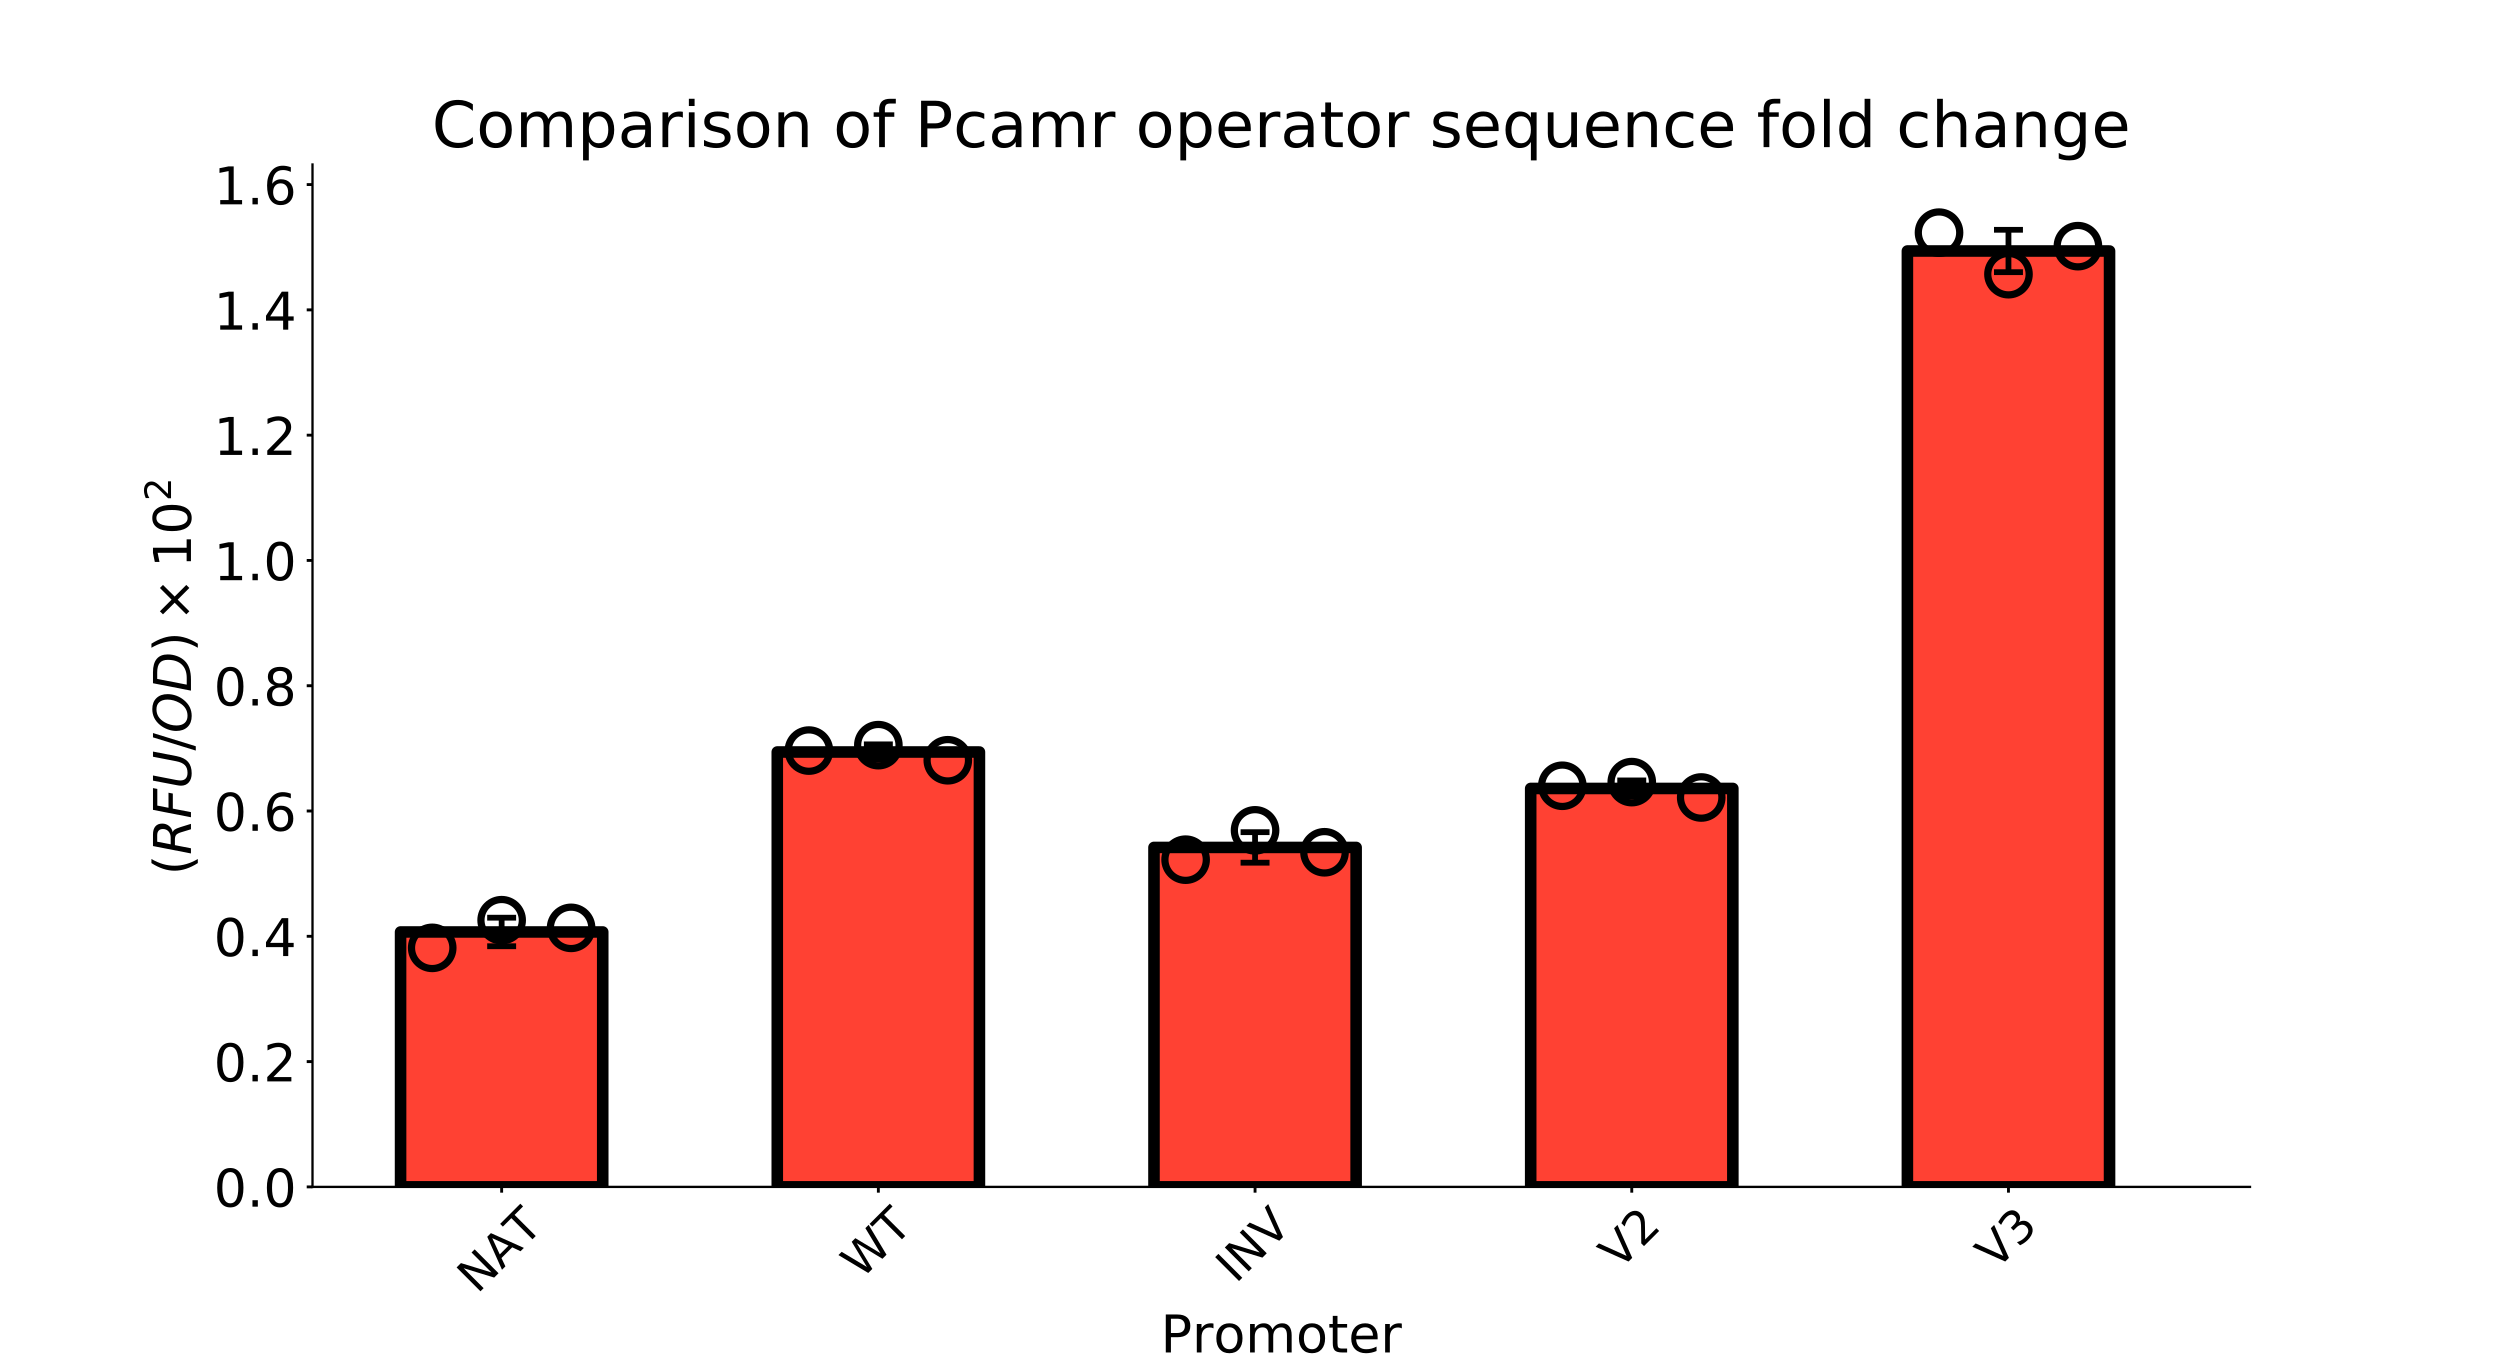 <?xml version="1.0" encoding="utf-8" standalone="no"?>
<!DOCTYPE svg PUBLIC "-//W3C//DTD SVG 1.1//EN"
  "http://www.w3.org/Graphics/SVG/1.1/DTD/svg11.dtd">
<!-- Created with matplotlib (https://matplotlib.org/) -->
<svg height="473.76pt" version="1.1" viewBox="0 0 864 473.76" width="864pt" xmlns="http://www.w3.org/2000/svg" xmlns:xlink="http://www.w3.org/1999/xlink">
 <defs>
  <style type="text/css">
*{stroke-linecap:butt;stroke-linejoin:round;}
  </style>
 </defs>
 <g id="figure_1">
  <g id="patch_1">
   <path d="M 0 473.76 
L 864 473.76 
L 864 0 
L 0 0 
z
" style="fill:#ffffff;"/>
  </g>
  <g id="axes_1">
   <g id="patch_2">
    <path d="M 108 410.185 
L 777.6 410.185 
L 777.6 56.851 
L 108 56.851 
z
" style="fill:#ffffff;"/>
   </g>
   <g id="patch_3">
    <path clip-path="url(#p46f2cbcd52)" d="M 138.436 410.185 
L 208.303 410.185 
L 208.303 322.09 
L 138.436 322.09 
z
" style="fill:#ff4133;stroke:#000000;stroke-linejoin:miter;stroke-width:4;"/>
   </g>
   <g id="patch_4">
    <path clip-path="url(#p46f2cbcd52)" d="M 268.626 410.185 
L 338.492 410.185 
L 338.492 259.891 
L 268.626 259.891 
z
" style="fill:#ff4133;stroke:#000000;stroke-linejoin:miter;stroke-width:4;"/>
   </g>
   <g id="patch_5">
    <path clip-path="url(#p46f2cbcd52)" d="M 398.815 410.185 
L 468.682 410.185 
L 468.682 292.872 
L 398.815 292.872 
z
" style="fill:#ff4133;stroke:#000000;stroke-linejoin:miter;stroke-width:4;"/>
   </g>
   <g id="patch_6">
    <path clip-path="url(#p46f2cbcd52)" d="M 529.004 410.185 
L 598.871 410.185 
L 598.871 272.49 
L 529.004 272.49 
z
" style="fill:#ff4133;stroke:#000000;stroke-linejoin:miter;stroke-width:4;"/>
   </g>
   <g id="patch_7">
    <path clip-path="url(#p46f2cbcd52)" d="M 659.193 410.185 
L 729.06 410.185 
L 729.06 86.745 
L 659.193 86.745 
z
" style="fill:#ff4133;stroke:#000000;stroke-linejoin:miter;stroke-width:4;"/>
   </g>
   <g id="LineCollection_1">
    <path clip-path="url(#p46f2cbcd52)" d="M 173.37 327.026 
L 173.37 317.155 
" style="fill:none;stroke:#000000;stroke-width:2;"/>
   </g>
   <g id="LineCollection_2">
    <path clip-path="url(#p46f2cbcd52)" d="M 303.559 262.536 
L 303.559 257.247 
" style="fill:none;stroke:#000000;stroke-width:2;"/>
   </g>
   <g id="LineCollection_3">
    <path clip-path="url(#p46f2cbcd52)" d="M 433.748 298.145 
L 433.748 287.599 
" style="fill:none;stroke:#000000;stroke-width:2;"/>
   </g>
   <g id="LineCollection_4">
    <path clip-path="url(#p46f2cbcd52)" d="M 563.937 275.266 
L 563.937 269.715 
" style="fill:none;stroke:#000000;stroke-width:2;"/>
   </g>
   <g id="LineCollection_5">
    <path clip-path="url(#p46f2cbcd52)" d="M 694.127 94.069 
L 694.127 79.421 
" style="fill:none;stroke:#000000;stroke-width:2;"/>
   </g>
   <g id="line2d_1">
    <defs>
     <path d="M 5 0 
L -5 -0 
" id="me818572c38" style="stroke:#000000;stroke-width:2;"/>
    </defs>
    <g clip-path="url(#p46f2cbcd52)">
     <use style="stroke:#000000;stroke-width:2;" x="173.37" xlink:href="#me818572c38" y="327.026"/>
    </g>
   </g>
   <g id="line2d_2">
    <g clip-path="url(#p46f2cbcd52)">
     <use style="stroke:#000000;stroke-width:2;" x="173.37" xlink:href="#me818572c38" y="317.155"/>
    </g>
   </g>
   <g id="line2d_3">
    <g clip-path="url(#p46f2cbcd52)">
     <use style="stroke:#000000;stroke-width:2;" x="303.559" xlink:href="#me818572c38" y="262.536"/>
    </g>
   </g>
   <g id="line2d_4">
    <g clip-path="url(#p46f2cbcd52)">
     <use style="stroke:#000000;stroke-width:2;" x="303.559" xlink:href="#me818572c38" y="257.247"/>
    </g>
   </g>
   <g id="line2d_5">
    <g clip-path="url(#p46f2cbcd52)">
     <use style="stroke:#000000;stroke-width:2;" x="433.748" xlink:href="#me818572c38" y="298.145"/>
    </g>
   </g>
   <g id="line2d_6">
    <g clip-path="url(#p46f2cbcd52)">
     <use style="stroke:#000000;stroke-width:2;" x="433.748" xlink:href="#me818572c38" y="287.599"/>
    </g>
   </g>
   <g id="line2d_7">
    <g clip-path="url(#p46f2cbcd52)">
     <use style="stroke:#000000;stroke-width:2;" x="563.937" xlink:href="#me818572c38" y="275.266"/>
    </g>
   </g>
   <g id="line2d_8">
    <g clip-path="url(#p46f2cbcd52)">
     <use style="stroke:#000000;stroke-width:2;" x="563.937" xlink:href="#me818572c38" y="269.715"/>
    </g>
   </g>
   <g id="line2d_9">
    <g clip-path="url(#p46f2cbcd52)">
     <use style="stroke:#000000;stroke-width:2;" x="694.127" xlink:href="#me818572c38" y="94.069"/>
    </g>
   </g>
   <g id="line2d_10">
    <g clip-path="url(#p46f2cbcd52)">
     <use style="stroke:#000000;stroke-width:2;" x="694.127" xlink:href="#me818572c38" y="79.421"/>
    </g>
   </g>
   <g id="PathCollection_1">
    <path clip-path="url(#p46f2cbcd52)" d="M 149.37 334.738 
C 151.268 334.738 153.089 333.984 154.431 332.642 
C 155.773 331.3 156.527 329.479 156.527 327.581 
C 156.527 325.683 155.773 323.862 154.431 322.52 
C 153.089 321.177 151.268 320.423 149.37 320.423 
C 147.472 320.423 145.651 321.177 144.309 322.52 
C 142.966 323.862 142.212 325.683 142.212 327.581 
C 142.212 329.479 142.966 331.3 144.309 332.642 
C 145.651 333.984 147.472 334.738 149.37 334.738 
z
" style="fill:none;stroke:#000000;stroke-width:2.5;"/>
   </g>
   <g id="PathCollection_2">
    <path clip-path="url(#p46f2cbcd52)" d="M 173.37 325.179 
C 175.268 325.179 177.089 324.425 178.431 323.083 
C 179.773 321.741 180.527 319.92 180.527 318.022 
C 180.527 316.123 179.773 314.303 178.431 312.96 
C 177.089 311.618 175.268 310.864 173.37 310.864 
C 171.472 310.864 169.651 311.618 168.309 312.96 
C 166.966 314.303 166.212 316.123 166.212 318.022 
C 166.212 319.92 166.966 321.741 168.309 323.083 
C 169.651 324.425 171.472 325.179 173.37 325.179 
z
" style="fill:none;stroke:#000000;stroke-width:2.5;"/>
   </g>
   <g id="PathCollection_3">
    <path clip-path="url(#p46f2cbcd52)" d="M 197.37 327.827 
C 199.268 327.827 201.089 327.072 202.431 325.73 
C 203.773 324.388 204.527 322.567 204.527 320.669 
C 204.527 318.771 203.773 316.95 202.431 315.608 
C 201.089 314.266 199.268 313.511 197.37 313.511 
C 195.472 313.511 193.651 314.266 192.309 315.608 
C 190.966 316.95 190.212 318.771 190.212 320.669 
C 190.212 322.567 190.966 324.388 192.309 325.73 
C 193.651 327.072 195.472 327.827 197.37 327.827 
z
" style="fill:none;stroke:#000000;stroke-width:2.5;"/>
   </g>
   <g id="PathCollection_4">
    <path clip-path="url(#p46f2cbcd52)" d="M 279.559 266.559 
C 281.457 266.559 283.278 265.805 284.62 264.463 
C 285.962 263.121 286.717 261.3 286.717 259.402 
C 286.717 257.504 285.962 255.683 284.62 254.341 
C 283.278 252.998 281.457 252.244 279.559 252.244 
C 277.661 252.244 275.84 252.998 274.498 254.341 
C 273.156 255.683 272.401 257.504 272.401 259.402 
C 272.401 261.3 273.156 263.121 274.498 264.463 
C 275.84 265.805 277.661 266.559 279.559 266.559 
z
" style="fill:none;stroke:#000000;stroke-width:2.5;"/>
   </g>
   <g id="PathCollection_5">
    <path clip-path="url(#p46f2cbcd52)" d="M 303.559 264.683 
C 305.457 264.683 307.278 263.929 308.62 262.587 
C 309.962 261.245 310.717 259.424 310.717 257.526 
C 310.717 255.627 309.962 253.807 308.62 252.464 
C 307.278 251.122 305.457 250.368 303.559 250.368 
C 301.661 250.368 299.84 251.122 298.498 252.464 
C 297.156 253.807 296.401 255.627 296.401 257.526 
C 296.401 259.424 297.156 261.245 298.498 262.587 
C 299.84 263.929 301.661 264.683 303.559 264.683 
z
" style="fill:none;stroke:#000000;stroke-width:2.5;"/>
   </g>
   <g id="PathCollection_6">
    <path clip-path="url(#p46f2cbcd52)" d="M 327.559 269.905 
C 329.457 269.905 331.278 269.15 332.62 267.808 
C 333.962 266.466 334.717 264.645 334.717 262.747 
C 334.717 260.849 333.962 259.028 332.62 257.686 
C 331.278 256.343 329.457 255.589 327.559 255.589 
C 325.661 255.589 323.84 256.343 322.498 257.686 
C 321.156 259.028 320.401 260.849 320.401 262.747 
C 320.401 264.645 321.156 266.466 322.498 267.808 
C 323.84 269.15 325.661 269.905 327.559 269.905 
z
" style="fill:none;stroke:#000000;stroke-width:2.5;"/>
   </g>
   <g id="PathCollection_7">
    <path clip-path="url(#p46f2cbcd52)" d="M 409.748 304.263 
C 411.646 304.263 413.467 303.509 414.809 302.167 
C 416.152 300.824 416.906 299.004 416.906 297.105 
C 416.906 295.207 416.152 293.386 414.809 292.044 
C 413.467 290.702 411.646 289.948 409.748 289.948 
C 407.85 289.948 406.029 290.702 404.687 292.044 
C 403.345 293.386 402.591 295.207 402.591 297.105 
C 402.591 299.004 403.345 300.824 404.687 302.167 
C 406.029 303.509 407.85 304.263 409.748 304.263 
z
" style="fill:none;stroke:#000000;stroke-width:2.5;"/>
   </g>
   <g id="PathCollection_8">
    <path clip-path="url(#p46f2cbcd52)" d="M 433.748 294.123 
C 435.646 294.123 437.467 293.369 438.809 292.027 
C 440.152 290.684 440.906 288.864 440.906 286.965 
C 440.906 285.067 440.152 283.247 438.809 281.904 
C 437.467 280.562 435.646 279.808 433.748 279.808 
C 431.85 279.808 430.029 280.562 428.687 281.904 
C 427.345 283.247 426.591 285.067 426.591 286.965 
C 426.591 288.864 427.345 290.684 428.687 292.027 
C 430.029 293.369 431.85 294.123 433.748 294.123 
z
" style="fill:none;stroke:#000000;stroke-width:2.5;"/>
   </g>
   <g id="PathCollection_9">
    <path clip-path="url(#p46f2cbcd52)" d="M 457.748 301.703 
C 459.646 301.703 461.467 300.948 462.809 299.606 
C 464.152 298.264 464.906 296.443 464.906 294.545 
C 464.906 292.647 464.152 290.826 462.809 289.484 
C 461.467 288.142 459.646 287.387 457.748 287.387 
C 455.85 287.387 454.029 288.142 452.687 289.484 
C 451.345 290.826 450.591 292.647 450.591 294.545 
C 450.591 296.443 451.345 298.264 452.687 299.606 
C 454.029 300.948 455.85 301.703 457.748 301.703 
z
" style="fill:none;stroke:#000000;stroke-width:2.5;"/>
   </g>
   <g id="PathCollection_10">
    <path clip-path="url(#p46f2cbcd52)" d="M 539.937 278.718 
C 541.836 278.718 543.656 277.963 544.999 276.621 
C 546.341 275.279 547.095 273.458 547.095 271.56 
C 547.095 269.662 546.341 267.841 544.999 266.499 
C 543.656 265.157 541.836 264.402 539.937 264.402 
C 538.039 264.402 536.218 265.157 534.876 266.499 
C 533.534 267.841 532.78 269.662 532.78 271.56 
C 532.78 273.458 533.534 275.279 534.876 276.621 
C 536.218 277.963 538.039 278.718 539.937 278.718 
z
" style="fill:none;stroke:#000000;stroke-width:2.5;"/>
   </g>
   <g id="PathCollection_11">
    <path clip-path="url(#p46f2cbcd52)" d="M 563.937 277.457 
C 565.836 277.457 567.656 276.703 568.999 275.361 
C 570.341 274.018 571.095 272.198 571.095 270.299 
C 571.095 268.401 570.341 266.58 568.999 265.238 
C 567.656 263.896 565.836 263.142 563.937 263.142 
C 562.039 263.142 560.218 263.896 558.876 265.238 
C 557.534 266.58 556.78 268.401 556.78 270.299 
C 556.78 272.198 557.534 274.018 558.876 275.361 
C 560.218 276.703 562.039 277.457 563.937 277.457 
z
" style="fill:none;stroke:#000000;stroke-width:2.5;"/>
   </g>
   <g id="PathCollection_12">
    <path clip-path="url(#p46f2cbcd52)" d="M 587.937 282.769 
C 589.836 282.769 591.656 282.015 592.999 280.673 
C 594.341 279.331 595.095 277.51 595.095 275.612 
C 595.095 273.713 594.341 271.893 592.999 270.55 
C 591.656 269.208 589.836 268.454 587.937 268.454 
C 586.039 268.454 584.218 269.208 582.876 270.55 
C 581.534 271.893 580.78 273.713 580.78 275.612 
C 580.78 277.51 581.534 279.331 582.876 280.673 
C 584.218 282.015 586.039 282.769 587.937 282.769 
z
" style="fill:none;stroke:#000000;stroke-width:2.5;"/>
   </g>
   <g id="PathCollection_13">
    <path clip-path="url(#p46f2cbcd52)" d="M 670.127 87.56 
C 672.025 87.56 673.845 86.806 675.188 85.464 
C 676.53 84.121 677.284 82.301 677.284 80.402 
C 677.284 78.504 676.53 76.683 675.188 75.341 
C 673.845 73.999 672.025 73.245 670.127 73.245 
C 668.228 73.245 666.408 73.999 665.065 75.341 
C 663.723 76.683 662.969 78.504 662.969 80.402 
C 662.969 82.301 663.723 84.121 665.065 85.464 
C 666.408 86.806 668.228 87.56 670.127 87.56 
z
" style="fill:none;stroke:#000000;stroke-width:2.5;"/>
   </g>
   <g id="PathCollection_14">
    <path clip-path="url(#p46f2cbcd52)" d="M 694.127 101.918 
C 696.025 101.918 697.845 101.164 699.188 99.822 
C 700.53 98.479 701.284 96.659 701.284 94.76 
C 701.284 92.862 700.53 91.042 699.188 89.699 
C 697.845 88.357 696.025 87.603 694.127 87.603 
C 692.228 87.603 690.408 88.357 689.065 89.699 
C 687.723 91.042 686.969 92.862 686.969 94.76 
C 686.969 96.659 687.723 98.479 689.065 99.822 
C 690.408 101.164 692.228 101.918 694.127 101.918 
z
" style="fill:none;stroke:#000000;stroke-width:2.5;"/>
   </g>
   <g id="PathCollection_15">
    <path clip-path="url(#p46f2cbcd52)" d="M 718.127 92.23 
C 720.025 92.23 721.845 91.476 723.188 90.133 
C 724.53 88.791 725.284 86.97 725.284 85.072 
C 725.284 83.174 724.53 81.353 723.188 80.011 
C 721.845 78.669 720.025 77.915 718.127 77.915 
C 716.228 77.915 714.408 78.669 713.065 80.011 
C 711.723 81.353 710.969 83.174 710.969 85.072 
C 710.969 86.97 711.723 88.791 713.065 90.133 
C 714.408 91.476 716.228 92.23 718.127 92.23 
z
" style="fill:none;stroke:#000000;stroke-width:2.5;"/>
   </g>
   <g id="matplotlib.axis_1">
    <g id="xtick_1">
     <g id="line2d_11">
      <defs>
       <path d="M 0 0 
L 0 2 
" id="m37ded2d9e0" style="stroke:#000000;"/>
      </defs>
      <g>
       <use style="stroke:#000000;" x="173.37" xlink:href="#m37ded2d9e0" y="410.185"/>
      </g>
     </g>
     <g id="text_1">
      <!-- NAT -->
      <defs>
       <path d="M 9.812 72.906 
L 23.094 72.906 
L 55.422 11.922 
L 55.422 72.906 
L 64.984 72.906 
L 64.984 0 
L 51.703 0 
L 19.391 60.984 
L 19.391 0 
L 9.812 0 
z
" id="DejaVuSans-78"/>
       <path d="M 34.188 63.188 
L 20.797 26.906 
L 47.609 26.906 
z
M 28.609 72.906 
L 39.797 72.906 
L 67.578 0 
L 57.328 0 
L 50.688 18.703 
L 17.828 18.703 
L 11.188 0 
L 0.781 0 
z
" id="DejaVuSans-65"/>
       <path d="M -0.297 72.906 
L 61.375 72.906 
L 61.375 64.594 
L 35.5 64.594 
L 35.5 0 
L 25.594 0 
L 25.594 64.594 
L -0.297 64.594 
z
" id="DejaVuSans-84"/>
      </defs>
      <g transform="translate(164.941 447.383)rotate(-45)scale(0.16 -0.16)">
       <use xlink:href="#DejaVuSans-78"/>
       <use x="74.805" xlink:href="#DejaVuSans-65"/>
       <use x="143.104" xlink:href="#DejaVuSans-84"/>
      </g>
     </g>
    </g>
    <g id="xtick_2">
     <g id="line2d_12">
      <g>
       <use style="stroke:#000000;" x="303.559" xlink:href="#m37ded2d9e0" y="410.185"/>
      </g>
     </g>
     <g id="text_2">
      <!-- WT -->
      <defs>
       <path d="M 3.328 72.906 
L 13.281 72.906 
L 28.609 11.281 
L 43.891 72.906 
L 54.984 72.906 
L 70.312 11.281 
L 85.594 72.906 
L 95.609 72.906 
L 77.297 0 
L 64.891 0 
L 49.516 63.281 
L 33.984 0 
L 21.578 0 
z
" id="DejaVuSans-87"/>
      </defs>
      <g transform="translate(297.633 442.378)rotate(-45)scale(0.16 -0.16)">
       <use xlink:href="#DejaVuSans-87"/>
       <use x="98.877" xlink:href="#DejaVuSans-84"/>
      </g>
     </g>
    </g>
    <g id="xtick_3">
     <g id="line2d_13">
      <g>
       <use style="stroke:#000000;" x="433.748" xlink:href="#m37ded2d9e0" y="410.185"/>
      </g>
     </g>
     <g id="text_3">
      <!-- INV -->
      <defs>
       <path d="M 9.812 72.906 
L 19.672 72.906 
L 19.672 0 
L 9.812 0 
z
" id="DejaVuSans-73"/>
       <path d="M 28.609 0 
L 0.781 72.906 
L 11.078 72.906 
L 34.188 11.531 
L 57.328 72.906 
L 67.578 72.906 
L 39.797 0 
z
" id="DejaVuSans-86"/>
      </defs>
      <g transform="translate(427.1 443.822)rotate(-45)scale(0.16 -0.16)">
       <use xlink:href="#DejaVuSans-73"/>
       <use x="29.492" xlink:href="#DejaVuSans-78"/>
       <use x="104.297" xlink:href="#DejaVuSans-86"/>
      </g>
     </g>
    </g>
    <g id="xtick_4">
     <g id="line2d_14">
      <g>
       <use style="stroke:#000000;" x="563.937" xlink:href="#m37ded2d9e0" y="410.185"/>
      </g>
     </g>
     <g id="text_4">
      <!-- V2 -->
      <defs>
       <path d="M 19.188 8.297 
L 53.609 8.297 
L 53.609 0 
L 7.328 0 
L 7.328 8.297 
Q 12.938 14.109 22.625 23.891 
Q 32.328 33.688 34.812 36.531 
Q 39.547 41.844 41.422 45.531 
Q 43.312 49.219 43.312 52.781 
Q 43.312 58.594 39.234 62.25 
Q 35.156 65.922 28.609 65.922 
Q 23.969 65.922 18.812 64.312 
Q 13.672 62.703 7.812 59.422 
L 7.812 69.391 
Q 13.766 71.781 18.938 73 
Q 24.125 74.219 28.422 74.219 
Q 39.75 74.219 46.484 68.547 
Q 53.219 62.891 53.219 53.422 
Q 53.219 48.922 51.531 44.891 
Q 49.859 40.875 45.406 35.406 
Q 44.188 33.984 37.641 27.219 
Q 31.109 20.453 19.188 8.297 
z
" id="DejaVuSans-50"/>
      </defs>
      <g transform="translate(559.59 439.219)rotate(-45)scale(0.16 -0.16)">
       <use xlink:href="#DejaVuSans-86"/>
       <use x="68.408" xlink:href="#DejaVuSans-50"/>
      </g>
     </g>
    </g>
    <g id="xtick_5">
     <g id="line2d_15">
      <g>
       <use style="stroke:#000000;" x="694.127" xlink:href="#m37ded2d9e0" y="410.185"/>
      </g>
     </g>
     <g id="text_5">
      <!-- V3 -->
      <defs>
       <path d="M 40.578 39.312 
Q 47.656 37.797 51.625 33 
Q 55.609 28.219 55.609 21.188 
Q 55.609 10.406 48.188 4.484 
Q 40.766 -1.422 27.094 -1.422 
Q 22.516 -1.422 17.656 -0.516 
Q 12.797 0.391 7.625 2.203 
L 7.625 11.719 
Q 11.719 9.328 16.594 8.109 
Q 21.484 6.891 26.812 6.891 
Q 36.078 6.891 40.938 10.547 
Q 45.797 14.203 45.797 21.188 
Q 45.797 27.641 41.281 31.266 
Q 36.766 34.906 28.719 34.906 
L 20.219 34.906 
L 20.219 43.016 
L 29.109 43.016 
Q 36.375 43.016 40.234 45.922 
Q 44.094 48.828 44.094 54.297 
Q 44.094 59.906 40.109 62.906 
Q 36.141 65.922 28.719 65.922 
Q 24.656 65.922 20.016 65.031 
Q 15.375 64.156 9.812 62.312 
L 9.812 71.094 
Q 15.438 72.656 20.344 73.438 
Q 25.25 74.219 29.594 74.219 
Q 40.828 74.219 47.359 69.109 
Q 53.906 64.016 53.906 55.328 
Q 53.906 49.266 50.438 45.094 
Q 46.969 40.922 40.578 39.312 
z
" id="DejaVuSans-51"/>
      </defs>
      <g transform="translate(689.78 439.219)rotate(-45)scale(0.16 -0.16)">
       <use xlink:href="#DejaVuSans-86"/>
       <use x="68.408" xlink:href="#DejaVuSans-51"/>
      </g>
     </g>
    </g>
    <g id="text_6">
     <!-- Promoter -->
     <defs>
      <path d="M 19.672 64.797 
L 19.672 37.406 
L 32.078 37.406 
Q 38.969 37.406 42.719 40.969 
Q 46.484 44.531 46.484 51.125 
Q 46.484 57.672 42.719 61.234 
Q 38.969 64.797 32.078 64.797 
z
M 9.812 72.906 
L 32.078 72.906 
Q 44.344 72.906 50.609 67.359 
Q 56.891 61.812 56.891 51.125 
Q 56.891 40.328 50.609 34.812 
Q 44.344 29.297 32.078 29.297 
L 19.672 29.297 
L 19.672 0 
L 9.812 0 
z
" id="DejaVuSans-80"/>
      <path d="M 41.109 46.297 
Q 39.594 47.172 37.812 47.578 
Q 36.031 48 33.891 48 
Q 26.266 48 22.188 43.047 
Q 18.109 38.094 18.109 28.812 
L 18.109 0 
L 9.078 0 
L 9.078 54.688 
L 18.109 54.688 
L 18.109 46.188 
Q 20.953 51.172 25.484 53.578 
Q 30.031 56 36.531 56 
Q 37.453 56 38.578 55.875 
Q 39.703 55.766 41.062 55.516 
z
" id="DejaVuSans-114"/>
      <path d="M 30.609 48.391 
Q 23.391 48.391 19.188 42.75 
Q 14.984 37.109 14.984 27.297 
Q 14.984 17.484 19.156 11.844 
Q 23.344 6.203 30.609 6.203 
Q 37.797 6.203 41.984 11.859 
Q 46.188 17.531 46.188 27.297 
Q 46.188 37.016 41.984 42.703 
Q 37.797 48.391 30.609 48.391 
z
M 30.609 56 
Q 42.328 56 49.016 48.375 
Q 55.719 40.766 55.719 27.297 
Q 55.719 13.875 49.016 6.219 
Q 42.328 -1.422 30.609 -1.422 
Q 18.844 -1.422 12.172 6.219 
Q 5.516 13.875 5.516 27.297 
Q 5.516 40.766 12.172 48.375 
Q 18.844 56 30.609 56 
z
" id="DejaVuSans-111"/>
      <path d="M 52 44.188 
Q 55.375 50.25 60.062 53.125 
Q 64.75 56 71.094 56 
Q 79.641 56 84.281 50.016 
Q 88.922 44.047 88.922 33.016 
L 88.922 0 
L 79.891 0 
L 79.891 32.719 
Q 79.891 40.578 77.094 44.375 
Q 74.312 48.188 68.609 48.188 
Q 61.625 48.188 57.562 43.547 
Q 53.516 38.922 53.516 30.906 
L 53.516 0 
L 44.484 0 
L 44.484 32.719 
Q 44.484 40.625 41.703 44.406 
Q 38.922 48.188 33.109 48.188 
Q 26.219 48.188 22.156 43.531 
Q 18.109 38.875 18.109 30.906 
L 18.109 0 
L 9.078 0 
L 9.078 54.688 
L 18.109 54.688 
L 18.109 46.188 
Q 21.188 51.219 25.484 53.609 
Q 29.781 56 35.688 56 
Q 41.656 56 45.828 52.969 
Q 50 49.953 52 44.188 
z
" id="DejaVuSans-109"/>
      <path d="M 18.312 70.219 
L 18.312 54.688 
L 36.812 54.688 
L 36.812 47.703 
L 18.312 47.703 
L 18.312 18.016 
Q 18.312 11.328 20.141 9.422 
Q 21.969 7.516 27.594 7.516 
L 36.812 7.516 
L 36.812 0 
L 27.594 0 
Q 17.188 0 13.234 3.875 
Q 9.281 7.766 9.281 18.016 
L 9.281 47.703 
L 2.688 47.703 
L 2.688 54.688 
L 9.281 54.688 
L 9.281 70.219 
z
" id="DejaVuSans-116"/>
      <path d="M 56.203 29.594 
L 56.203 25.203 
L 14.891 25.203 
Q 15.484 15.922 20.484 11.062 
Q 25.484 6.203 34.422 6.203 
Q 39.594 6.203 44.453 7.469 
Q 49.312 8.734 54.109 11.281 
L 54.109 2.781 
Q 49.266 0.734 44.188 -0.344 
Q 39.109 -1.422 33.891 -1.422 
Q 20.797 -1.422 13.156 6.188 
Q 5.516 13.812 5.516 26.812 
Q 5.516 40.234 12.766 48.109 
Q 20.016 56 32.328 56 
Q 43.359 56 49.781 48.891 
Q 56.203 41.797 56.203 29.594 
z
M 47.219 32.234 
Q 47.125 39.594 43.094 43.984 
Q 39.062 48.391 32.422 48.391 
Q 24.906 48.391 20.391 44.141 
Q 15.875 39.891 15.188 32.172 
z
" id="DejaVuSans-101"/>
     </defs>
     <g transform="translate(401.131 467.413)scale(0.18 -0.18)">
      <use xlink:href="#DejaVuSans-80"/>
      <use x="60.287" xlink:href="#DejaVuSans-114"/>
      <use x="101.369" xlink:href="#DejaVuSans-111"/>
      <use x="162.551" xlink:href="#DejaVuSans-109"/>
      <use x="259.963" xlink:href="#DejaVuSans-111"/>
      <use x="321.145" xlink:href="#DejaVuSans-116"/>
      <use x="360.354" xlink:href="#DejaVuSans-101"/>
      <use x="421.877" xlink:href="#DejaVuSans-114"/>
     </g>
    </g>
   </g>
   <g id="matplotlib.axis_2">
    <g id="ytick_1">
     <g id="line2d_16">
      <defs>
       <path d="M 0 0 
L -2 0 
" id="m02a8bb485a" style="stroke:#000000;"/>
      </defs>
      <g>
       <use style="stroke:#000000;" x="108" xlink:href="#m02a8bb485a" y="410.185"/>
      </g>
     </g>
     <g id="text_7">
      <!-- 0.0 -->
      <defs>
       <path d="M 31.781 66.406 
Q 24.172 66.406 20.328 58.906 
Q 16.5 51.422 16.5 36.375 
Q 16.5 21.391 20.328 13.891 
Q 24.172 6.391 31.781 6.391 
Q 39.453 6.391 43.281 13.891 
Q 47.125 21.391 47.125 36.375 
Q 47.125 51.422 43.281 58.906 
Q 39.453 66.406 31.781 66.406 
z
M 31.781 74.219 
Q 44.047 74.219 50.516 64.516 
Q 56.984 54.828 56.984 36.375 
Q 56.984 17.969 50.516 8.266 
Q 44.047 -1.422 31.781 -1.422 
Q 19.531 -1.422 13.062 8.266 
Q 6.594 17.969 6.594 36.375 
Q 6.594 54.828 13.062 64.516 
Q 19.531 74.219 31.781 74.219 
z
" id="DejaVuSans-48"/>
       <path d="M 10.688 12.406 
L 21 12.406 
L 21 0 
L 10.688 0 
z
" id="DejaVuSans-46"/>
      </defs>
      <g transform="translate(73.874 417.023)scale(0.18 -0.18)">
       <use xlink:href="#DejaVuSans-48"/>
       <use x="63.623" xlink:href="#DejaVuSans-46"/>
       <use x="95.41" xlink:href="#DejaVuSans-48"/>
      </g>
     </g>
    </g>
    <g id="ytick_2">
     <g id="line2d_17">
      <g>
       <use style="stroke:#000000;" x="108" xlink:href="#m02a8bb485a" y="366.885"/>
      </g>
     </g>
     <g id="text_8">
      <!-- 0.2 -->
      <g transform="translate(73.874 373.724)scale(0.18 -0.18)">
       <use xlink:href="#DejaVuSans-48"/>
       <use x="63.623" xlink:href="#DejaVuSans-46"/>
       <use x="95.41" xlink:href="#DejaVuSans-50"/>
      </g>
     </g>
    </g>
    <g id="ytick_3">
     <g id="line2d_18">
      <g>
       <use style="stroke:#000000;" x="108" xlink:href="#m02a8bb485a" y="323.586"/>
      </g>
     </g>
     <g id="text_9">
      <!-- 0.4 -->
      <defs>
       <path d="M 37.797 64.312 
L 12.891 25.391 
L 37.797 25.391 
z
M 35.203 72.906 
L 47.609 72.906 
L 47.609 25.391 
L 58.016 25.391 
L 58.016 17.188 
L 47.609 17.188 
L 47.609 0 
L 37.797 0 
L 37.797 17.188 
L 4.891 17.188 
L 4.891 26.703 
z
" id="DejaVuSans-52"/>
      </defs>
      <g transform="translate(73.874 330.424)scale(0.18 -0.18)">
       <use xlink:href="#DejaVuSans-48"/>
       <use x="63.623" xlink:href="#DejaVuSans-46"/>
       <use x="95.41" xlink:href="#DejaVuSans-52"/>
      </g>
     </g>
    </g>
    <g id="ytick_4">
     <g id="line2d_19">
      <g>
       <use style="stroke:#000000;" x="108" xlink:href="#m02a8bb485a" y="280.286"/>
      </g>
     </g>
     <g id="text_10">
      <!-- 0.6 -->
      <defs>
       <path d="M 33.016 40.375 
Q 26.375 40.375 22.484 35.828 
Q 18.609 31.297 18.609 23.391 
Q 18.609 15.531 22.484 10.953 
Q 26.375 6.391 33.016 6.391 
Q 39.656 6.391 43.531 10.953 
Q 47.406 15.531 47.406 23.391 
Q 47.406 31.297 43.531 35.828 
Q 39.656 40.375 33.016 40.375 
z
M 52.594 71.297 
L 52.594 62.312 
Q 48.875 64.062 45.094 64.984 
Q 41.312 65.922 37.594 65.922 
Q 27.828 65.922 22.672 59.328 
Q 17.531 52.734 16.797 39.406 
Q 19.672 43.656 24.016 45.922 
Q 28.375 48.188 33.594 48.188 
Q 44.578 48.188 50.953 41.516 
Q 57.328 34.859 57.328 23.391 
Q 57.328 12.156 50.688 5.359 
Q 44.047 -1.422 33.016 -1.422 
Q 20.359 -1.422 13.672 8.266 
Q 6.984 17.969 6.984 36.375 
Q 6.984 53.656 15.188 63.938 
Q 23.391 74.219 37.203 74.219 
Q 40.922 74.219 44.703 73.484 
Q 48.484 72.75 52.594 71.297 
z
" id="DejaVuSans-54"/>
      </defs>
      <g transform="translate(73.874 287.125)scale(0.18 -0.18)">
       <use xlink:href="#DejaVuSans-48"/>
       <use x="63.623" xlink:href="#DejaVuSans-46"/>
       <use x="95.41" xlink:href="#DejaVuSans-54"/>
      </g>
     </g>
    </g>
    <g id="ytick_5">
     <g id="line2d_20">
      <g>
       <use style="stroke:#000000;" x="108" xlink:href="#m02a8bb485a" y="236.987"/>
      </g>
     </g>
     <g id="text_11">
      <!-- 0.8 -->
      <defs>
       <path d="M 31.781 34.625 
Q 24.75 34.625 20.719 30.859 
Q 16.703 27.094 16.703 20.516 
Q 16.703 13.922 20.719 10.156 
Q 24.75 6.391 31.781 6.391 
Q 38.812 6.391 42.859 10.172 
Q 46.922 13.969 46.922 20.516 
Q 46.922 27.094 42.891 30.859 
Q 38.875 34.625 31.781 34.625 
z
M 21.922 38.812 
Q 15.578 40.375 12.031 44.719 
Q 8.5 49.078 8.5 55.328 
Q 8.5 64.062 14.719 69.141 
Q 20.953 74.219 31.781 74.219 
Q 42.672 74.219 48.875 69.141 
Q 55.078 64.062 55.078 55.328 
Q 55.078 49.078 51.531 44.719 
Q 48 40.375 41.703 38.812 
Q 48.828 37.156 52.797 32.312 
Q 56.781 27.484 56.781 20.516 
Q 56.781 9.906 50.312 4.234 
Q 43.844 -1.422 31.781 -1.422 
Q 19.734 -1.422 13.25 4.234 
Q 6.781 9.906 6.781 20.516 
Q 6.781 27.484 10.781 32.312 
Q 14.797 37.156 21.922 38.812 
z
M 18.312 54.391 
Q 18.312 48.734 21.844 45.562 
Q 25.391 42.391 31.781 42.391 
Q 38.141 42.391 41.719 45.562 
Q 45.312 48.734 45.312 54.391 
Q 45.312 60.062 41.719 63.234 
Q 38.141 66.406 31.781 66.406 
Q 25.391 66.406 21.844 63.234 
Q 18.312 60.062 18.312 54.391 
z
" id="DejaVuSans-56"/>
      </defs>
      <g transform="translate(73.874 243.825)scale(0.18 -0.18)">
       <use xlink:href="#DejaVuSans-48"/>
       <use x="63.623" xlink:href="#DejaVuSans-46"/>
       <use x="95.41" xlink:href="#DejaVuSans-56"/>
      </g>
     </g>
    </g>
    <g id="ytick_6">
     <g id="line2d_21">
      <g>
       <use style="stroke:#000000;" x="108" xlink:href="#m02a8bb485a" y="193.687"/>
      </g>
     </g>
     <g id="text_12">
      <!-- 1.0 -->
      <defs>
       <path d="M 12.406 8.297 
L 28.516 8.297 
L 28.516 63.922 
L 10.984 60.406 
L 10.984 69.391 
L 28.422 72.906 
L 38.281 72.906 
L 38.281 8.297 
L 54.391 8.297 
L 54.391 0 
L 12.406 0 
z
" id="DejaVuSans-49"/>
      </defs>
      <g transform="translate(73.874 200.526)scale(0.18 -0.18)">
       <use xlink:href="#DejaVuSans-49"/>
       <use x="63.623" xlink:href="#DejaVuSans-46"/>
       <use x="95.41" xlink:href="#DejaVuSans-48"/>
      </g>
     </g>
    </g>
    <g id="ytick_7">
     <g id="line2d_22">
      <g>
       <use style="stroke:#000000;" x="108" xlink:href="#m02a8bb485a" y="150.388"/>
      </g>
     </g>
     <g id="text_13">
      <!-- 1.2 -->
      <g transform="translate(73.874 157.226)scale(0.18 -0.18)">
       <use xlink:href="#DejaVuSans-49"/>
       <use x="63.623" xlink:href="#DejaVuSans-46"/>
       <use x="95.41" xlink:href="#DejaVuSans-50"/>
      </g>
     </g>
    </g>
    <g id="ytick_8">
     <g id="line2d_23">
      <g>
       <use style="stroke:#000000;" x="108" xlink:href="#m02a8bb485a" y="107.088"/>
      </g>
     </g>
     <g id="text_14">
      <!-- 1.4 -->
      <g transform="translate(73.874 113.927)scale(0.18 -0.18)">
       <use xlink:href="#DejaVuSans-49"/>
       <use x="63.623" xlink:href="#DejaVuSans-46"/>
       <use x="95.41" xlink:href="#DejaVuSans-52"/>
      </g>
     </g>
    </g>
    <g id="ytick_9">
     <g id="line2d_24">
      <g>
       <use style="stroke:#000000;" x="108" xlink:href="#m02a8bb485a" y="63.788"/>
      </g>
     </g>
     <g id="text_15">
      <!-- 1.6 -->
      <g transform="translate(73.874 70.627)scale(0.18 -0.18)">
       <use xlink:href="#DejaVuSans-49"/>
       <use x="63.623" xlink:href="#DejaVuSans-46"/>
       <use x="95.41" xlink:href="#DejaVuSans-54"/>
      </g>
     </g>
    </g>
    <g id="text_16">
     <!-- $(RFU/OD) \times 10^2$ -->
     <defs>
      <path d="M 31 75.875 
Q 24.469 64.656 21.281 53.656 
Q 18.109 42.672 18.109 31.391 
Q 18.109 20.125 21.312 9.062 
Q 24.516 -2 31 -13.188 
L 23.188 -13.188 
Q 15.875 -1.703 12.234 9.375 
Q 8.594 20.453 8.594 31.391 
Q 8.594 42.281 12.203 53.312 
Q 15.828 64.359 23.188 75.875 
z
" id="DejaVuSans-40"/>
      <path d="M 25.203 64.797 
L 20.219 38.922 
L 32.906 38.922 
Q 40.375 38.922 44.984 43.047 
Q 49.609 47.172 49.609 53.812 
Q 49.609 59.125 46.5 61.953 
Q 43.406 64.797 37.594 64.797 
z
M 43.312 35.016 
Q 46.438 34.281 48.516 31.391 
Q 50.594 28.516 53.328 19.922 
L 59.516 0 
L 49.125 0 
L 43.406 18.703 
Q 41.219 25.922 38.328 28.359 
Q 35.453 30.812 29.5 30.812 
L 18.609 30.812 
L 12.594 0 
L 2.688 0 
L 16.891 72.906 
L 39.109 72.906 
Q 49.219 72.906 54.609 68.328 
Q 60.016 63.766 60.016 55.172 
Q 60.016 47.562 55.422 41.984 
Q 50.828 36.422 43.312 35.016 
z
" id="DejaVuSans-Oblique-82"/>
      <path d="M 16.891 72.906 
L 58.688 72.906 
L 57.078 64.594 
L 25.094 64.594 
L 20.906 43.109 
L 49.812 43.109 
L 48.188 34.812 
L 19.281 34.812 
L 12.5 0 
L 2.688 0 
z
" id="DejaVuSans-Oblique-70"/>
      <path d="M 15.484 72.906 
L 25.391 72.906 
L 16.797 28.609 
Q 16.266 25.641 16.047 23.703 
Q 15.828 21.781 15.828 20.312 
Q 15.828 13.578 19.578 10.078 
Q 23.344 6.594 30.609 6.594 
Q 40.047 6.594 45.281 11.766 
Q 50.531 16.938 52.781 28.609 
L 61.375 72.906 
L 71.297 72.906 
L 62.5 27.391 
Q 59.625 12.641 51.562 5.609 
Q 43.5 -1.422 29.5 -1.422 
Q 18.562 -1.422 12.188 4.078 
Q 5.812 9.578 5.812 19 
Q 5.812 20.703 6.047 22.828 
Q 6.297 24.953 6.781 27.391 
z
" id="DejaVuSans-Oblique-85"/>
      <path d="M 25.391 72.906 
L 33.688 72.906 
L 8.297 -9.281 
L 0 -9.281 
z
" id="DejaVuSans-47"/>
      <path d="M 45.609 66.219 
Q 37.5 66.219 31.297 62.281 
Q 25.094 58.344 20.516 50.297 
Q 17.578 45.172 16.031 39.406 
Q 14.5 33.641 14.5 27.781 
Q 14.5 17.625 19.359 12.109 
Q 24.219 6.594 33.109 6.594 
Q 41.109 6.594 47.375 10.562 
Q 53.656 14.547 58.109 22.406 
Q 61.078 27.688 62.641 33.469 
Q 64.203 39.266 64.203 45.016 
Q 64.203 55.125 59.312 60.672 
Q 54.438 66.219 45.609 66.219 
z
M 32.812 -1.422 
Q 19.391 -1.422 11.688 6.531 
Q 4 14.5 4 28.328 
Q 4 36.234 7 44.484 
Q 10.016 52.734 15.281 59.188 
Q 21.484 66.75 29.094 70.484 
Q 36.719 74.219 45.906 74.219 
Q 59.281 74.219 66.984 66.328 
Q 74.703 58.453 74.703 44.828 
Q 74.703 36.422 71.766 28.312 
Q 68.844 20.219 63.375 13.625 
Q 57.125 6 49.578 2.281 
Q 42.047 -1.422 32.812 -1.422 
z
" id="DejaVuSans-Oblique-79"/>
      <path d="M 16.891 72.906 
L 38.094 72.906 
Q 54.984 72.906 63.594 65.75 
Q 72.219 58.594 72.219 44.484 
Q 72.219 35.156 68.938 26.531 
Q 65.672 17.922 59.906 12.016 
Q 54.109 5.953 45.172 2.969 
Q 36.234 0 24.031 0 
L 2.688 0 
z
M 25.203 64.797 
L 14.203 8.109 
L 27.094 8.109 
Q 43.656 8.109 52.734 17.625 
Q 61.812 27.156 61.812 44.484 
Q 61.812 54.984 55.953 59.891 
Q 50.094 64.797 37.594 64.797 
z
" id="DejaVuSans-Oblique-68"/>
      <path d="M 8.016 75.875 
L 15.828 75.875 
Q 23.141 64.359 26.781 53.312 
Q 30.422 42.281 30.422 31.391 
Q 30.422 20.453 26.781 9.375 
Q 23.141 -1.703 15.828 -13.188 
L 8.016 -13.188 
Q 14.5 -2 17.703 9.062 
Q 20.906 20.125 20.906 31.391 
Q 20.906 42.672 17.703 53.656 
Q 14.5 64.656 8.016 75.875 
z
" id="DejaVuSans-41"/>
      <path d="M 70.125 53.719 
L 47.797 31.297 
L 70.125 8.984 
L 64.312 3.078 
L 41.891 25.484 
L 19.484 3.078 
L 13.719 8.984 
L 35.984 31.297 
L 13.719 53.719 
L 19.484 59.625 
L 41.891 37.203 
L 64.312 59.625 
z
" id="DejaVuSans-215"/>
     </defs>
     <g transform="translate(66.131 302.458)rotate(-90)scale(0.18 -0.18)">
      <use transform="translate(0 0.766)" xlink:href="#DejaVuSans-40"/>
      <use transform="translate(39.014 0.766)" xlink:href="#DejaVuSans-Oblique-82"/>
      <use transform="translate(108.496 0.766)" xlink:href="#DejaVuSans-Oblique-70"/>
      <use transform="translate(166.016 0.766)" xlink:href="#DejaVuSans-Oblique-85"/>
      <use transform="translate(239.209 0.766)" xlink:href="#DejaVuSans-47"/>
      <use transform="translate(272.9 0.766)" xlink:href="#DejaVuSans-Oblique-79"/>
      <use transform="translate(351.611 0.766)" xlink:href="#DejaVuSans-Oblique-68"/>
      <use transform="translate(428.613 0.766)" xlink:href="#DejaVuSans-41"/>
      <use transform="translate(487.109 0.766)" xlink:href="#DejaVuSans-215"/>
      <use transform="translate(590.381 0.766)" xlink:href="#DejaVuSans-49"/>
      <use transform="translate(654.004 0.766)" xlink:href="#DejaVuSans-48"/>
      <use transform="translate(718.584 39.047)scale(0.7)" xlink:href="#DejaVuSans-50"/>
     </g>
    </g>
   </g>
   <g id="patch_8">
    <path d="M 108 410.185 
L 108 56.851 
" style="fill:none;stroke:#000000;stroke-linecap:square;stroke-linejoin:miter;stroke-width:0.8;"/>
   </g>
   <g id="patch_9">
    <path d="M 108 410.185 
L 777.6 410.185 
" style="fill:none;stroke:#000000;stroke-linecap:square;stroke-linejoin:miter;stroke-width:0.8;"/>
   </g>
   <g id="text_17">
    <!-- Comparison of Pcamr operator sequence fold change -->
    <defs>
     <path d="M 64.406 67.281 
L 64.406 56.891 
Q 59.422 61.531 53.781 63.812 
Q 48.141 66.109 41.797 66.109 
Q 29.297 66.109 22.656 58.469 
Q 16.016 50.828 16.016 36.375 
Q 16.016 21.969 22.656 14.328 
Q 29.297 6.688 41.797 6.688 
Q 48.141 6.688 53.781 8.984 
Q 59.422 11.281 64.406 15.922 
L 64.406 5.609 
Q 59.234 2.094 53.438 0.328 
Q 47.656 -1.422 41.219 -1.422 
Q 24.656 -1.422 15.125 8.703 
Q 5.609 18.844 5.609 36.375 
Q 5.609 53.953 15.125 64.078 
Q 24.656 74.219 41.219 74.219 
Q 47.75 74.219 53.531 72.484 
Q 59.328 70.75 64.406 67.281 
z
" id="DejaVuSans-67"/>
     <path d="M 18.109 8.203 
L 18.109 -20.797 
L 9.078 -20.797 
L 9.078 54.688 
L 18.109 54.688 
L 18.109 46.391 
Q 20.953 51.266 25.266 53.625 
Q 29.594 56 35.594 56 
Q 45.562 56 51.781 48.094 
Q 58.016 40.188 58.016 27.297 
Q 58.016 14.406 51.781 6.484 
Q 45.562 -1.422 35.594 -1.422 
Q 29.594 -1.422 25.266 0.953 
Q 20.953 3.328 18.109 8.203 
z
M 48.688 27.297 
Q 48.688 37.203 44.609 42.844 
Q 40.531 48.484 33.406 48.484 
Q 26.266 48.484 22.188 42.844 
Q 18.109 37.203 18.109 27.297 
Q 18.109 17.391 22.188 11.75 
Q 26.266 6.109 33.406 6.109 
Q 40.531 6.109 44.609 11.75 
Q 48.688 17.391 48.688 27.297 
z
" id="DejaVuSans-112"/>
     <path d="M 34.281 27.484 
Q 23.391 27.484 19.188 25 
Q 14.984 22.516 14.984 16.5 
Q 14.984 11.719 18.141 8.906 
Q 21.297 6.109 26.703 6.109 
Q 34.188 6.109 38.703 11.406 
Q 43.219 16.703 43.219 25.484 
L 43.219 27.484 
z
M 52.203 31.203 
L 52.203 0 
L 43.219 0 
L 43.219 8.297 
Q 40.141 3.328 35.547 0.953 
Q 30.953 -1.422 24.312 -1.422 
Q 15.922 -1.422 10.953 3.297 
Q 6 8.016 6 15.922 
Q 6 25.141 12.172 29.828 
Q 18.359 34.516 30.609 34.516 
L 43.219 34.516 
L 43.219 35.406 
Q 43.219 41.609 39.141 45 
Q 35.062 48.391 27.688 48.391 
Q 23 48.391 18.547 47.266 
Q 14.109 46.141 10.016 43.891 
L 10.016 52.203 
Q 14.938 54.109 19.578 55.047 
Q 24.219 56 28.609 56 
Q 40.484 56 46.344 49.844 
Q 52.203 43.703 52.203 31.203 
z
" id="DejaVuSans-97"/>
     <path d="M 9.422 54.688 
L 18.406 54.688 
L 18.406 0 
L 9.422 0 
z
M 9.422 75.984 
L 18.406 75.984 
L 18.406 64.594 
L 9.422 64.594 
z
" id="DejaVuSans-105"/>
     <path d="M 44.281 53.078 
L 44.281 44.578 
Q 40.484 46.531 36.375 47.5 
Q 32.281 48.484 27.875 48.484 
Q 21.188 48.484 17.844 46.438 
Q 14.5 44.391 14.5 40.281 
Q 14.5 37.156 16.891 35.375 
Q 19.281 33.594 26.516 31.984 
L 29.594 31.297 
Q 39.156 29.25 43.188 25.516 
Q 47.219 21.781 47.219 15.094 
Q 47.219 7.469 41.188 3.016 
Q 35.156 -1.422 24.609 -1.422 
Q 20.219 -1.422 15.453 -0.562 
Q 10.688 0.297 5.422 2 
L 5.422 11.281 
Q 10.406 8.688 15.234 7.391 
Q 20.062 6.109 24.812 6.109 
Q 31.156 6.109 34.562 8.281 
Q 37.984 10.453 37.984 14.406 
Q 37.984 18.062 35.516 20.016 
Q 33.062 21.969 24.703 23.781 
L 21.578 24.516 
Q 13.234 26.266 9.516 29.906 
Q 5.812 33.547 5.812 39.891 
Q 5.812 47.609 11.281 51.797 
Q 16.75 56 26.812 56 
Q 31.781 56 36.172 55.266 
Q 40.578 54.547 44.281 53.078 
z
" id="DejaVuSans-115"/>
     <path d="M 54.891 33.016 
L 54.891 0 
L 45.906 0 
L 45.906 32.719 
Q 45.906 40.484 42.875 44.328 
Q 39.844 48.188 33.797 48.188 
Q 26.516 48.188 22.312 43.547 
Q 18.109 38.922 18.109 30.906 
L 18.109 0 
L 9.078 0 
L 9.078 54.688 
L 18.109 54.688 
L 18.109 46.188 
Q 21.344 51.125 25.703 53.562 
Q 30.078 56 35.797 56 
Q 45.219 56 50.047 50.172 
Q 54.891 44.344 54.891 33.016 
z
" id="DejaVuSans-110"/>
     <path id="DejaVuSans-32"/>
     <path d="M 37.109 75.984 
L 37.109 68.5 
L 28.516 68.5 
Q 23.688 68.5 21.797 66.547 
Q 19.922 64.594 19.922 59.516 
L 19.922 54.688 
L 34.719 54.688 
L 34.719 47.703 
L 19.922 47.703 
L 19.922 0 
L 10.891 0 
L 10.891 47.703 
L 2.297 47.703 
L 2.297 54.688 
L 10.891 54.688 
L 10.891 58.5 
Q 10.891 67.625 15.141 71.797 
Q 19.391 75.984 28.609 75.984 
z
" id="DejaVuSans-102"/>
     <path d="M 48.781 52.594 
L 48.781 44.188 
Q 44.969 46.297 41.141 47.344 
Q 37.312 48.391 33.406 48.391 
Q 24.656 48.391 19.812 42.844 
Q 14.984 37.312 14.984 27.297 
Q 14.984 17.281 19.812 11.734 
Q 24.656 6.203 33.406 6.203 
Q 37.312 6.203 41.141 7.25 
Q 44.969 8.297 48.781 10.406 
L 48.781 2.094 
Q 45.016 0.344 40.984 -0.531 
Q 36.969 -1.422 32.422 -1.422 
Q 20.062 -1.422 12.781 6.344 
Q 5.516 14.109 5.516 27.297 
Q 5.516 40.672 12.859 48.328 
Q 20.219 56 33.016 56 
Q 37.156 56 41.109 55.141 
Q 45.062 54.297 48.781 52.594 
z
" id="DejaVuSans-99"/>
     <path d="M 14.797 27.297 
Q 14.797 17.391 18.875 11.75 
Q 22.953 6.109 30.078 6.109 
Q 37.203 6.109 41.297 11.75 
Q 45.406 17.391 45.406 27.297 
Q 45.406 37.203 41.297 42.844 
Q 37.203 48.484 30.078 48.484 
Q 22.953 48.484 18.875 42.844 
Q 14.797 37.203 14.797 27.297 
z
M 45.406 8.203 
Q 42.578 3.328 38.25 0.953 
Q 33.938 -1.422 27.875 -1.422 
Q 17.969 -1.422 11.734 6.484 
Q 5.516 14.406 5.516 27.297 
Q 5.516 40.188 11.734 48.094 
Q 17.969 56 27.875 56 
Q 33.938 56 38.25 53.625 
Q 42.578 51.266 45.406 46.391 
L 45.406 54.688 
L 54.391 54.688 
L 54.391 -20.797 
L 45.406 -20.797 
z
" id="DejaVuSans-113"/>
     <path d="M 8.5 21.578 
L 8.5 54.688 
L 17.484 54.688 
L 17.484 21.922 
Q 17.484 14.156 20.5 10.266 
Q 23.531 6.391 29.594 6.391 
Q 36.859 6.391 41.078 11.031 
Q 45.312 15.672 45.312 23.688 
L 45.312 54.688 
L 54.297 54.688 
L 54.297 0 
L 45.312 0 
L 45.312 8.406 
Q 42.047 3.422 37.719 1 
Q 33.406 -1.422 27.688 -1.422 
Q 18.266 -1.422 13.375 4.438 
Q 8.5 10.297 8.5 21.578 
z
M 31.109 56 
z
" id="DejaVuSans-117"/>
     <path d="M 9.422 75.984 
L 18.406 75.984 
L 18.406 0 
L 9.422 0 
z
" id="DejaVuSans-108"/>
     <path d="M 45.406 46.391 
L 45.406 75.984 
L 54.391 75.984 
L 54.391 0 
L 45.406 0 
L 45.406 8.203 
Q 42.578 3.328 38.25 0.953 
Q 33.938 -1.422 27.875 -1.422 
Q 17.969 -1.422 11.734 6.484 
Q 5.516 14.406 5.516 27.297 
Q 5.516 40.188 11.734 48.094 
Q 17.969 56 27.875 56 
Q 33.938 56 38.25 53.625 
Q 42.578 51.266 45.406 46.391 
z
M 14.797 27.297 
Q 14.797 17.391 18.875 11.75 
Q 22.953 6.109 30.078 6.109 
Q 37.203 6.109 41.297 11.75 
Q 45.406 17.391 45.406 27.297 
Q 45.406 37.203 41.297 42.844 
Q 37.203 48.484 30.078 48.484 
Q 22.953 48.484 18.875 42.844 
Q 14.797 37.203 14.797 27.297 
z
" id="DejaVuSans-100"/>
     <path d="M 54.891 33.016 
L 54.891 0 
L 45.906 0 
L 45.906 32.719 
Q 45.906 40.484 42.875 44.328 
Q 39.844 48.188 33.797 48.188 
Q 26.516 48.188 22.312 43.547 
Q 18.109 38.922 18.109 30.906 
L 18.109 0 
L 9.078 0 
L 9.078 75.984 
L 18.109 75.984 
L 18.109 46.188 
Q 21.344 51.125 25.703 53.562 
Q 30.078 56 35.797 56 
Q 45.219 56 50.047 50.172 
Q 54.891 44.344 54.891 33.016 
z
" id="DejaVuSans-104"/>
     <path d="M 45.406 27.984 
Q 45.406 37.75 41.375 43.109 
Q 37.359 48.484 30.078 48.484 
Q 22.859 48.484 18.828 43.109 
Q 14.797 37.75 14.797 27.984 
Q 14.797 18.266 18.828 12.891 
Q 22.859 7.516 30.078 7.516 
Q 37.359 7.516 41.375 12.891 
Q 45.406 18.266 45.406 27.984 
z
M 54.391 6.781 
Q 54.391 -7.172 48.188 -13.984 
Q 42 -20.797 29.203 -20.797 
Q 24.469 -20.797 20.266 -20.094 
Q 16.062 -19.391 12.109 -17.922 
L 12.109 -9.188 
Q 16.062 -11.328 19.922 -12.344 
Q 23.781 -13.375 27.781 -13.375 
Q 36.625 -13.375 41.016 -8.766 
Q 45.406 -4.156 45.406 5.172 
L 45.406 9.625 
Q 42.625 4.781 38.281 2.391 
Q 33.938 0 27.875 0 
Q 17.828 0 11.672 7.656 
Q 5.516 15.328 5.516 27.984 
Q 5.516 40.672 11.672 48.328 
Q 17.828 56 27.875 56 
Q 33.938 56 38.281 53.609 
Q 42.625 51.219 45.406 46.391 
L 45.406 54.688 
L 54.391 54.688 
z
" id="DejaVuSans-103"/>
    </defs>
    <g transform="translate(149.256 50.851)scale(0.22 -0.22)">
     <use xlink:href="#DejaVuSans-67"/>
     <use x="69.824" xlink:href="#DejaVuSans-111"/>
     <use x="131.006" xlink:href="#DejaVuSans-109"/>
     <use x="228.418" xlink:href="#DejaVuSans-112"/>
     <use x="291.895" xlink:href="#DejaVuSans-97"/>
     <use x="353.174" xlink:href="#DejaVuSans-114"/>
     <use x="394.287" xlink:href="#DejaVuSans-105"/>
     <use x="422.07" xlink:href="#DejaVuSans-115"/>
     <use x="474.17" xlink:href="#DejaVuSans-111"/>
     <use x="535.352" xlink:href="#DejaVuSans-110"/>
     <use x="598.73" xlink:href="#DejaVuSans-32"/>
     <use x="630.518" xlink:href="#DejaVuSans-111"/>
     <use x="691.699" xlink:href="#DejaVuSans-102"/>
     <use x="726.904" xlink:href="#DejaVuSans-32"/>
     <use x="758.691" xlink:href="#DejaVuSans-80"/>
     <use x="818.994" xlink:href="#DejaVuSans-99"/>
     <use x="873.975" xlink:href="#DejaVuSans-97"/>
     <use x="935.254" xlink:href="#DejaVuSans-109"/>
     <use x="1032.666" xlink:href="#DejaVuSans-114"/>
     <use x="1073.779" xlink:href="#DejaVuSans-32"/>
     <use x="1105.566" xlink:href="#DejaVuSans-111"/>
     <use x="1166.748" xlink:href="#DejaVuSans-112"/>
     <use x="1230.225" xlink:href="#DejaVuSans-101"/>
     <use x="1291.748" xlink:href="#DejaVuSans-114"/>
     <use x="1332.861" xlink:href="#DejaVuSans-97"/>
     <use x="1394.141" xlink:href="#DejaVuSans-116"/>
     <use x="1433.35" xlink:href="#DejaVuSans-111"/>
     <use x="1494.531" xlink:href="#DejaVuSans-114"/>
     <use x="1535.645" xlink:href="#DejaVuSans-32"/>
     <use x="1567.432" xlink:href="#DejaVuSans-115"/>
     <use x="1619.531" xlink:href="#DejaVuSans-101"/>
     <use x="1681.055" xlink:href="#DejaVuSans-113"/>
     <use x="1744.531" xlink:href="#DejaVuSans-117"/>
     <use x="1807.91" xlink:href="#DejaVuSans-101"/>
     <use x="1869.434" xlink:href="#DejaVuSans-110"/>
     <use x="1932.812" xlink:href="#DejaVuSans-99"/>
     <use x="1987.793" xlink:href="#DejaVuSans-101"/>
     <use x="2049.316" xlink:href="#DejaVuSans-32"/>
     <use x="2081.104" xlink:href="#DejaVuSans-102"/>
     <use x="2116.309" xlink:href="#DejaVuSans-111"/>
     <use x="2177.49" xlink:href="#DejaVuSans-108"/>
     <use x="2205.273" xlink:href="#DejaVuSans-100"/>
     <use x="2268.75" xlink:href="#DejaVuSans-32"/>
     <use x="2300.537" xlink:href="#DejaVuSans-99"/>
     <use x="2355.518" xlink:href="#DejaVuSans-104"/>
     <use x="2418.896" xlink:href="#DejaVuSans-97"/>
     <use x="2480.176" xlink:href="#DejaVuSans-110"/>
     <use x="2543.555" xlink:href="#DejaVuSans-103"/>
     <use x="2607.031" xlink:href="#DejaVuSans-101"/>
    </g>
   </g>
  </g>
 </g>
 <defs>
  <clipPath id="p46f2cbcd52">
   <rect height="353.334" width="669.6" x="108" y="56.851"/>
  </clipPath>
 </defs>
</svg>
